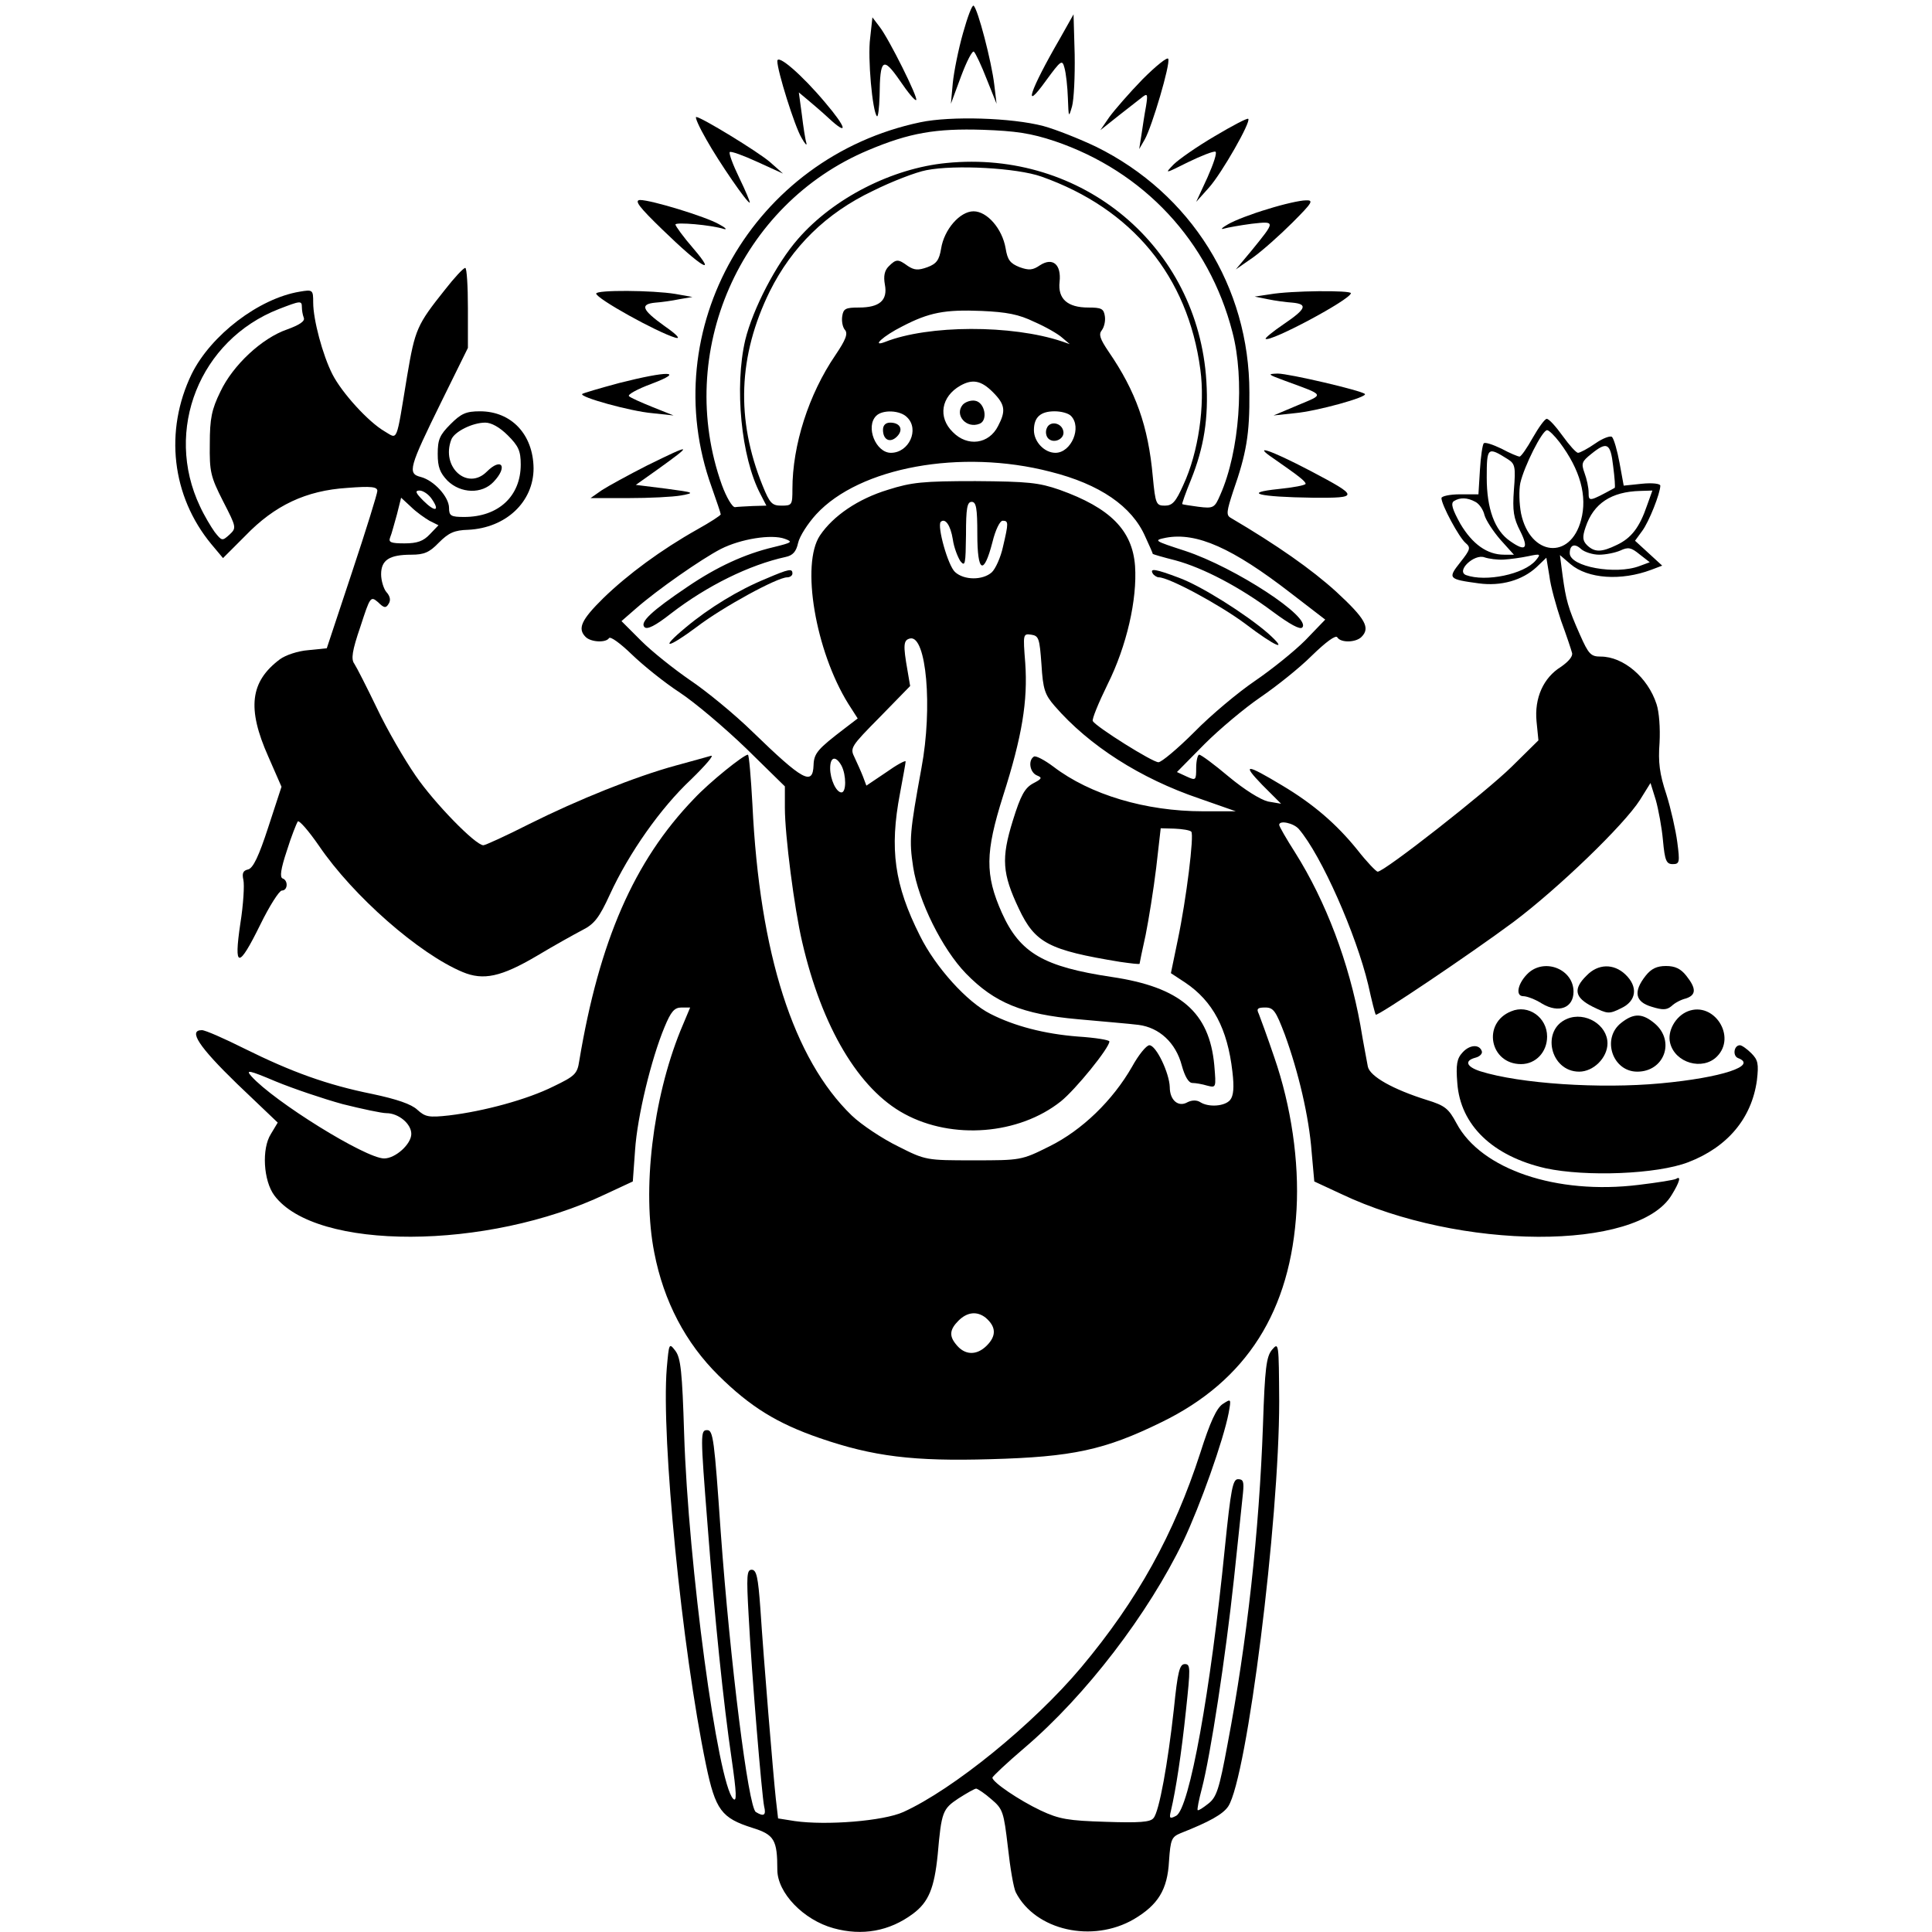 <?xml version="1.0" standalone="no"?>
<!DOCTYPE svg PUBLIC "-//W3C//DTD SVG 20010904//EN"
 "http://www.w3.org/TR/2001/REC-SVG-20010904/DTD/svg10.dtd">
<svg version="1.0" xmlns="http://www.w3.org/2000/svg"
 width="512pt" height="512pt" viewBox="0 0 512 512"
 preserveAspectRatio="xMidYMid meet">

<g transform="translate(0,512) scale(0.1,-0.1)"
fill="#000000" stroke="none">
<path d="M2552 5032 c-12 -42 -24 -102 -27 -132 l-5 -55 27 73 c15 40 30 69
34 65 5 -5 20 -37 34 -73 l26 -65 -6 50 c-7 61 -44 203 -55 210 -4 2 -16 -30
-28 -73z"/>
<path d="M2809 5018 c-80 -138 -100 -199 -38 -113 41 56 44 58 50 35 4 -14 8
-50 9 -80 2 -52 2 -53 11 -22 5 18 8 80 7 138 l-3 106 -36 -64z"/>
<path d="M2306 5019 c-7 -52 6 -195 18 -207 3 -3 6 21 7 54 1 99 9 105 54 40
21 -31 40 -54 43 -51 6 5 -72 162 -97 194 l-19 25 -6 -55z"/>
<path d="M2060 4958 c0 -26 46 -173 64 -203 9 -16 15 -23 13 -14 -3 9 -8 42
-12 75 l-8 59 24 -20 c13 -11 39 -33 56 -49 52 -48 47 -25 -10 42 -62 74 -127
130 -127 110z"/>
<path d="M3028 4910 c-35 -36 -74 -81 -88 -100 l-24 -35 49 39 c28 22 56 44
64 50 12 9 13 5 8 -26 -4 -21 -9 -55 -12 -75 l-6 -38 15 26 c19 34 68 199 62
213 -2 6 -32 -18 -68 -54z"/>
<path d="M1872 4750 c33 -59 110 -171 115 -167 1 2 -11 31 -28 66 -17 35 -28
65 -25 68 3 3 36 -9 73 -26 l68 -31 -35 31 c-33 28 -182 119 -195 119 -4 0 8
-27 27 -60z"/>
<path d="M2439 4796 c-443 -93 -704 -549 -553 -967 13 -37 24 -69 24 -72 0 -3
-28 -21 -62 -40 -96 -54 -184 -119 -249 -182 -59 -58 -69 -81 -47 -103 14 -14
54 -16 62 -3 4 5 30 -14 60 -43 30 -29 87 -75 127 -101 41 -27 120 -94 177
-149 l102 -100 0 -57 c0 -72 25 -267 46 -356 52 -225 150 -390 271 -455 127
-69 303 -55 414 33 39 31 129 142 129 159 0 4 -37 10 -83 13 -90 7 -169 28
-232 60 -62 31 -146 124 -187 207 -68 135 -81 230 -53 377 8 43 15 81 15 85 0
4 -24 -9 -52 -29 l-52 -35 -9 24 c-5 13 -15 35 -22 50 -13 26 -11 29 67 108
l80 82 -7 41 c-12 68 -11 81 7 85 43 9 60 -183 30 -343 -31 -170 -33 -191 -22
-263 14 -90 77 -217 140 -282 76 -78 150 -108 296 -121 65 -6 138 -12 161 -15
55 -7 99 -47 115 -108 8 -29 18 -46 28 -46 8 0 26 -3 39 -7 24 -6 24 -6 19 54
-13 141 -90 207 -272 234 -180 27 -243 63 -291 170 -45 101 -44 160 3 309 51
159 66 253 59 353 -6 77 -6 78 16 75 20 -3 22 -10 27 -79 4 -66 9 -80 35 -110
91 -105 227 -192 383 -245 l97 -34 -87 0 c-152 0 -299 44 -396 118 -24 18 -47
30 -52 27 -16 -10 -11 -42 8 -50 15 -6 13 -9 -10 -21 -22 -12 -33 -31 -54 -99
-31 -100 -28 -140 16 -233 43 -91 79 -110 268 -141 28 -4 52 -7 52 -5 0 1 7
36 16 76 8 40 21 120 28 178 l12 105 37 -1 c21 -1 40 -4 44 -8 8 -8 -13 -179
-36 -288 l-18 -87 38 -25 c73 -49 112 -122 125 -236 5 -42 3 -64 -6 -75 -14
-17 -57 -20 -79 -6 -9 6 -22 6 -34 0 -24 -14 -47 5 -47 40 -1 37 -36 111 -54
111 -8 0 -29 -26 -46 -57 -51 -89 -132 -168 -219 -211 -74 -37 -76 -37 -201
-37 -125 0 -127 0 -200 37 -41 20 -97 57 -123 82 -154 149 -244 427 -263 824
-4 72 -9 132 -12 132 -11 0 -102 -73 -143 -117 -159 -165 -251 -377 -304 -695
-5 -34 -12 -40 -68 -67 -70 -35 -185 -66 -277 -77 -54 -6 -63 -4 -84 15 -16
15 -54 28 -120 42 -119 24 -213 58 -338 120 -54 27 -104 49 -113 49 -37 0 -8
-44 93 -142 l108 -103 -18 -30 c-25 -39 -20 -124 9 -163 109 -147 564 -146
877 3 l73 34 6 83 c6 90 43 242 78 326 17 41 26 52 45 52 l23 0 -26 -62 c-73
-181 -102 -422 -69 -588 25 -129 83 -239 170 -325 84 -83 155 -127 268 -166
142 -49 249 -62 453 -56 217 6 302 24 453 98 226 110 343 295 358 564 7 127
-14 273 -59 403 -18 53 -37 105 -41 115 -7 14 -3 17 17 17 22 0 28 -9 52 -72
36 -99 64 -217 71 -311 l7 -78 71 -33 c315 -150 786 -152 876 -3 21 34 26 52
12 43 -5 -3 -49 -10 -99 -16 -218 -27 -418 41 -483 163 -21 39 -30 47 -79 62
-89 28 -150 62 -156 88 -2 12 -12 62 -20 111 -30 165 -91 327 -173 457 -23 36
-42 69 -42 73 0 13 38 5 52 -11 60 -70 152 -279 184 -413 9 -41 18 -77 20 -79
4 -5 248 159 364 245 120 90 294 258 336 324 l28 45 14 -45 c7 -25 16 -73 19
-107 5 -54 9 -63 26 -63 18 0 19 5 12 58 -4 31 -17 89 -29 127 -18 54 -22 85
-18 137 2 38 -1 81 -8 102 -23 71 -88 126 -148 126 -26 0 -32 6 -55 58 -32 72
-37 92 -46 157 l-7 54 28 -24 c46 -39 134 -45 214 -15 l29 11 -36 33 -36 33
19 26 c18 24 48 100 48 120 0 5 -20 8 -49 5 l-48 -5 -11 60 c-6 33 -15 64 -20
69 -4 4 -24 -3 -44 -17 -20 -14 -41 -25 -46 -25 -5 0 -23 20 -41 45 -18 25
-36 45 -42 45 -5 0 -21 -22 -37 -50 -15 -27 -31 -50 -35 -50 -4 0 -26 9 -48
21 -23 11 -44 18 -47 14 -3 -3 -8 -35 -10 -70 l-4 -65 -49 0 c-27 0 -49 -5
-49 -10 0 -18 47 -105 64 -119 14 -12 13 -17 -14 -51 -34 -43 -32 -45 49 -56
59 -8 115 8 153 43 l26 25 8 -48 c3 -27 18 -80 31 -119 14 -38 27 -77 29 -85
3 -9 -9 -23 -29 -37 -47 -29 -71 -83 -65 -145 l5 -50 -71 -70 c-67 -66 -337
-278 -355 -278 -4 0 -29 26 -54 58 -55 68 -116 121 -200 171 -95 57 -107 58
-52 1 l50 -50 -35 6 c-20 5 -62 31 -104 66 -38 32 -73 58 -78 58 -4 0 -8 -16
-8 -35 0 -33 -1 -34 -25 -23 l-26 12 73 74 c40 40 107 96 148 124 41 28 103
77 136 110 38 37 64 56 68 49 9 -15 49 -14 64 1 24 24 11 48 -67 120 -65 59
-156 123 -280 196 -12 7 -10 18 7 70 35 100 44 151 43 262 0 280 -155 527
-406 651 -44 21 -107 46 -140 55 -84 22 -245 27 -326 10z m356 -50 c236 -80
409 -265 471 -506 33 -125 19 -316 -32 -431 -15 -35 -18 -37 -58 -32 -22 3
-42 6 -43 7 -1 1 9 30 23 64 35 87 47 164 41 262 -22 357 -329 614 -689 578
-144 -14 -299 -93 -393 -201 -58 -66 -120 -186 -140 -268 -29 -124 -11 -311
40 -408 l16 -31 -36 -1 c-19 -1 -41 -2 -47 -3 -7 -1 -23 26 -35 59 -125 350
47 744 388 887 109 46 179 58 304 54 86 -3 127 -9 190 -30z m-35 -94 c240 -85
388 -264 421 -511 13 -95 -5 -220 -45 -306 -20 -45 -29 -55 -49 -55 -23 0 -25
4 -32 77 -12 134 -45 226 -117 331 -23 34 -27 46 -18 57 6 8 10 24 8 37 -3 20
-9 23 -44 23 -55 0 -81 23 -76 68 5 46 -18 66 -52 44 -19 -13 -29 -14 -54 -5
-25 10 -32 19 -37 50 -9 52 -49 98 -85 98 -36 0 -78 -48 -86 -99 -5 -30 -12
-40 -36 -49 -25 -9 -35 -8 -52 3 -26 19 -31 19 -51 -1 -11 -11 -14 -26 -10
-48 8 -42 -14 -61 -69 -61 -35 0 -41 -3 -44 -23 -2 -13 1 -29 7 -36 9 -10 2
-27 -25 -67 -71 -104 -114 -239 -114 -355 0 -42 -1 -44 -29 -44 -25 0 -31 6
-50 53 -71 175 -65 344 19 515 59 118 149 207 273 266 50 25 115 50 142 55 76
15 240 6 305 -17z m-19 -385 c30 -13 63 -32 74 -42 l20 -17 -20 7 c-134 45
-355 44 -469 -1 -39 -15 -5 16 45 41 71 37 113 45 210 41 67 -3 99 -9 140 -29z
m-110 -186 c33 -33 35 -50 14 -90 -24 -48 -81 -56 -120 -16 -40 39 -31 94 20
123 32 18 55 14 86 -17z m-227 -67 c33 -32 5 -94 -43 -94 -40 0 -68 69 -39 98
17 17 64 15 82 -4z m434 4 c30 -30 1 -98 -41 -98 -29 0 -57 29 -57 60 0 34 17
50 55 50 17 0 36 -5 43 -12z m1295 -70 c55 -73 74 -143 57 -206 -28 -107 -135
-96 -159 17 -5 26 -6 62 -2 81 10 44 58 140 71 140 5 0 20 -15 33 -32z m142
-63 c4 -31 6 -57 4 -58 -68 -37 -69 -37 -69 -12 0 13 -5 36 -11 52 -9 25 -7
30 18 50 42 34 51 29 58 -32z m-279 18 c19 -12 21 -20 16 -81 -4 -56 -1 -75
17 -110 23 -46 14 -55 -27 -26 -41 28 -62 86 -62 168 0 81 2 83 56 49z m-1213
-33 c132 -33 217 -92 252 -172 11 -24 20 -44 20 -46 1 -1 28 -9 60 -17 74 -20
171 -71 258 -136 46 -34 72 -48 78 -42 26 26 -177 159 -310 203 -83 27 -85 28
-51 35 81 15 176 -27 331 -147 l91 -70 -53 -55 c-30 -30 -90 -78 -134 -108
-44 -30 -116 -90 -160 -135 -44 -44 -87 -80 -95 -80 -16 0 -164 93 -174 109
-3 4 15 48 39 97 51 102 79 226 73 314 -7 95 -66 154 -200 202 -55 19 -83 22
-223 23 -139 0 -169 -3 -232 -23 -79 -24 -145 -69 -180 -121 -51 -76 -12 -306
75 -446 l25 -39 -34 -26 c-72 -55 -82 -66 -83 -98 -2 -55 -28 -41 -161 88 -49
48 -125 110 -167 138 -42 29 -100 75 -129 104 l-52 52 39 34 c56 49 172 130
224 157 53 27 135 40 170 27 22 -8 19 -10 -30 -22 -76 -18 -150 -52 -228 -105
-95 -64 -127 -94 -114 -107 7 -7 28 3 70 36 96 74 208 129 304 150 19 4 28 14
33 37 4 18 26 52 48 76 115 125 384 174 620 113z m1582 -89 c-20 -59 -42 -87
-80 -105 -41 -20 -59 -20 -79 -1 -12 12 -13 22 -4 48 21 63 68 94 145 96 l32
1 -14 -39z m-455 9 c10 -5 21 -21 24 -35 4 -14 23 -43 42 -65 l36 -40 -26 0
c-45 0 -84 28 -116 82 -21 38 -26 54 -17 60 16 10 35 10 57 -2z m-1320 -86 c0
-102 17 -110 40 -21 8 33 20 57 27 57 16 0 16 -5 1 -69 -6 -28 -20 -59 -30
-68 -24 -21 -73 -21 -97 1 -19 17 -48 122 -38 133 12 11 26 -9 32 -46 3 -22
13 -47 20 -58 13 -16 14 -8 15 70 0 70 3 87 15 87 12 0 15 -16 15 -86z m1648
-54 c17 0 42 5 56 11 21 10 29 8 51 -10 l27 -21 -27 -10 c-63 -24 -185 -2
-185 34 0 22 13 27 30 11 9 -8 31 -15 48 -15z m-253 -13 c17 1 46 5 65 9 33 7
34 6 20 -11 -31 -37 -133 -58 -185 -39 -27 11 22 57 49 47 12 -4 35 -7 51 -6z
m-1755 -546 c13 -25 13 -71 0 -71 -14 0 -30 35 -30 64 0 31 15 34 30 7z
m-1322 -897 c52 -13 104 -24 116 -24 32 0 66 -28 66 -55 0 -27 -42 -65 -72
-65 -49 0 -292 151 -352 218 -16 18 -6 16 65 -14 46 -19 126 -46 177 -60z
m1704 -566 c28 -24 29 -48 3 -74 -27 -27 -59 -26 -82 4 -18 22 -16 39 7 62 23
23 49 26 72 8z"/>
<path d="M2551 4047 c-22 -27 10 -64 45 -50 23 9 14 57 -12 61 -11 2 -26 -3
-33 -11z"/>
<path d="M2340 3981 c0 -27 19 -36 37 -18 18 18 9 37 -18 37 -12 0 -19 -7 -19
-19z"/>
<path d="M2774 3985 c-4 -9 -2 -21 4 -27 15 -15 44 -1 40 19 -4 23 -36 29 -44
8z"/>
<path d="M2029 3586 c-71 -29 -150 -77 -212 -129 -71 -59 -49 -57 30 2 68 52
213 131 239 131 8 0 14 5 14 10 0 14 -8 13 -71 -14z"/>
<path d="M3055 3600 c3 -5 11 -10 16 -10 27 0 162 -73 229 -123 80 -61 118
-77 60 -25 -59 51 -178 126 -236 147 -61 23 -78 26 -69 11z"/>
<path d="M3219 4759 c-46 -27 -95 -61 -109 -75 -24 -25 -24 -25 38 6 35 17 68
30 73 28 5 -2 -5 -32 -21 -68 l-30 -65 34 38 c34 38 112 175 104 182 -2 3 -42
-18 -89 -46z"/>
<path d="M1756 4511 c102 -99 147 -126 81 -49 -26 30 -47 59 -47 63 0 7 95 -1
129 -12 9 -2 3 4 -14 13 -35 20 -179 64 -209 64 -16 -1 -2 -19 60 -79z"/>
<path d="M3360 4566 c-41 -12 -88 -30 -105 -40 -16 -9 -22 -15 -12 -12 10 3
44 9 74 13 64 7 64 8 -1 -72 l-41 -49 46 32 c25 18 72 60 104 92 54 54 57 60
35 59 -14 0 -59 -10 -100 -23z"/>
<path d="M1179 4352 c-74 -93 -79 -104 -100 -228 -30 -182 -24 -168 -60 -147
-43 25 -113 102 -138 151 -26 51 -51 145 -51 190 0 34 -1 35 -36 29 -108 -18
-235 -115 -286 -218 -73 -151 -53 -324 52 -451 l31 -37 59 59 c78 81 161 120
270 127 64 5 80 3 80 -8 0 -7 -30 -104 -67 -215 l-67 -202 -49 -5 c-27 -2 -60
-13 -75 -24 -79 -59 -88 -130 -31 -258 l35 -80 -35 -107 c-25 -77 -40 -108
-53 -112 -14 -3 -17 -10 -13 -28 3 -13 0 -65 -8 -115 -18 -121 -5 -121 53 -3
24 49 50 90 57 90 16 0 17 27 2 32 -8 3 -5 25 11 73 12 39 26 73 29 78 4 4 29
-25 56 -64 91 -134 266 -287 381 -335 55 -23 102 -13 197 43 45 27 99 57 120
68 32 16 45 33 73 94 51 111 135 230 215 305 39 38 63 66 53 63 -11 -3 -53
-15 -94 -26 -106 -29 -258 -90 -388 -155 -61 -31 -116 -56 -121 -56 -21 0
-131 113 -180 185 -29 42 -75 121 -102 178 -27 56 -54 109 -60 118 -9 12 -6
34 16 98 26 80 27 82 47 65 16 -16 21 -16 28 -4 6 9 4 20 -6 31 -7 8 -14 30
-14 47 0 38 22 52 80 52 34 0 48 6 73 32 26 26 41 33 78 34 100 5 173 74 173
163 -1 90 -59 151 -142 151 -37 0 -50 -6 -78 -34 -29 -29 -34 -41 -34 -79 0
-35 6 -50 26 -71 35 -34 91 -36 122 -3 39 41 21 66 -18 27 -51 -51 -122 12
-94 85 8 21 56 45 90 45 16 0 38 -12 60 -34 28 -28 34 -41 34 -77 0 -84 -59
-139 -150 -139 -35 0 -40 3 -40 24 0 29 -40 73 -75 82 -36 9 -31 25 55 200
l70 142 0 106 c0 58 -3 106 -7 106 -5 0 -29 -26 -54 -58z m-379 -46 c0 -8 2
-20 5 -28 4 -9 -11 -19 -44 -31 -67 -23 -144 -95 -177 -165 -23 -47 -28 -71
-28 -138 -1 -74 2 -87 35 -152 36 -70 36 -71 17 -89 -19 -17 -20 -17 -39 7
-10 14 -28 44 -39 68 -96 202 -1 441 209 523 57 22 61 23 61 5z m344 -508 c23
-33 9 -36 -22 -5 -21 21 -23 27 -10 27 9 0 24 -10 32 -22z m-6 -58 l24 -12
-23 -24 c-17 -18 -33 -24 -67 -24 -37 0 -43 3 -38 16 4 9 11 37 18 61 l11 44
26 -24 c14 -14 37 -30 49 -37z"/>
<path d="M1580 4342 c0 -13 160 -102 210 -117 15 -4 4 8 -29 31 -60 43 -66 58
-24 62 15 1 44 5 63 9 l35 6 -45 8 c-61 10 -210 11 -210 1z"/>
<path d="M3365 4340 l-40 -6 35 -7 c19 -4 49 -8 65 -9 42 -4 36 -17 -23 -57
-28 -19 -50 -37 -48 -39 11 -10 225 104 226 121 0 8 -158 7 -215 -3z"/>
<path d="M1641 4105 c-52 -14 -96 -27 -98 -29 -9 -8 128 -46 186 -51 l56 -6
-55 22 c-30 12 -59 25 -63 29 -5 4 22 19 60 33 90 34 44 35 -86 2z"/>
<path d="M3405 4111 c109 -40 105 -35 34 -65 l-64 -27 56 6 c58 5 195 43 186
51 -9 9 -201 54 -231 54 -28 -1 -27 -2 19 -19z"/>
<path d="M1714 3886 c-49 -25 -102 -54 -119 -65 l-30 -21 100 0 c55 0 118 3
140 7 38 7 35 8 -40 18 l-80 10 55 39 c99 71 96 72 -26 12z"/>
<path d="M3375 3905 c69 -48 84 -60 85 -67 0 -4 -33 -10 -72 -14 -97 -10 -53
-21 91 -23 124 -1 123 3 -6 71 -109 57 -156 72 -98 33z"/>
<path d="M4052 2543 c-29 -26 -38 -63 -15 -63 10 0 33 -9 50 -20 44 -26 83
-11 83 32 0 58 -73 89 -118 51z"/>
<path d="M4205 2535 c-37 -36 -32 -59 16 -83 39 -19 43 -20 75 -4 41 19 46 57
11 90 -31 29 -72 28 -102 -3z"/>
<path d="M4361 2534 c-33 -42 -28 -69 16 -82 29 -9 40 -9 53 2 8 8 25 17 38
20 27 9 28 26 1 60 -15 19 -30 26 -54 26 -24 0 -39 -7 -54 -26z"/>
<path d="M4005 2440 c-78 -31 -57 -140 26 -140 39 0 69 32 69 73 0 51 -50 86
-95 67z"/>
<path d="M4473 2440 c-33 -13 -55 -53 -47 -84 13 -53 86 -74 124 -36 53 53 -8
147 -77 120z"/>
<path d="M4153 2420 c-70 -29 -45 -140 32 -140 38 0 75 37 75 75 0 49 -59 85
-107 65z"/>
<path d="M4296 2409 c-52 -41 -23 -129 43 -129 71 0 101 80 47 127 -33 28 -56
29 -90 2z"/>
<path d="M3876 2331 c-15 -16 -18 -32 -14 -81 8 -112 94 -194 234 -226 107
-23 295 -16 378 16 104 40 168 116 182 217 5 44 3 54 -15 72 -11 11 -25 21
-30 21 -16 0 -20 -28 -5 -34 53 -20 -43 -52 -205 -67 -161 -15 -373 -1 -478
32 -37 12 -43 28 -13 36 12 3 19 11 17 17 -6 19 -32 18 -51 -3z"/>
<path d="M1767 1494 c-15 -184 40 -743 104 -1051 25 -120 41 -141 123 -167 58
-18 66 -32 66 -111 0 -61 69 -133 149 -155 76 -21 148 -8 210 38 42 31 57 68
66 157 10 114 13 121 55 149 22 14 43 26 47 26 5 -1 23 -13 40 -28 31 -26 33
-34 44 -127 6 -55 15 -108 21 -120 52 -101 203 -135 313 -71 64 38 89 78 93
154 4 58 7 64 31 74 76 30 112 50 126 71 50 77 135 755 135 1073 -1 155 -1
158 -19 137 -15 -18 -19 -48 -24 -200 -10 -281 -42 -573 -94 -846 -22 -119
-29 -140 -51 -157 -14 -11 -26 -19 -28 -17 -2 1 3 27 11 57 23 88 63 350 85
555 11 105 22 207 24 228 3 30 1 37 -13 37 -14 0 -19 -25 -35 -182 -38 -381
-94 -691 -129 -710 -17 -9 -19 -7 -14 13 13 55 28 152 40 267 12 112 12 122
-3 122 -14 0 -19 -20 -29 -118 -16 -145 -39 -273 -54 -290 -8 -11 -38 -13
-127 -10 -99 3 -123 7 -172 30 -57 27 -128 75 -128 87 0 3 38 39 85 79 163
139 328 355 421 548 45 95 106 267 120 339 7 39 7 39 -16 24 -16 -11 -33 -47
-59 -129 -70 -216 -166 -390 -316 -569 -127 -151 -339 -323 -471 -383 -53 -24
-204 -36 -288 -24 l-44 7 -6 52 c-7 65 -32 367 -41 505 -6 82 -10 102 -23 102
-13 0 -14 -16 -8 -122 8 -155 35 -476 41 -505 6 -24 -1 -28 -22 -15 -20 13
-68 398 -93 742 -17 246 -20 270 -36 270 -18 0 -18 -9 1 -250 19 -248 42 -473
64 -622 13 -90 14 -115 4 -105 -41 41 -119 620 -130 968 -5 163 -9 200 -23
219 -17 22 -17 21 -23 -46z"/>
</g>
</svg>
